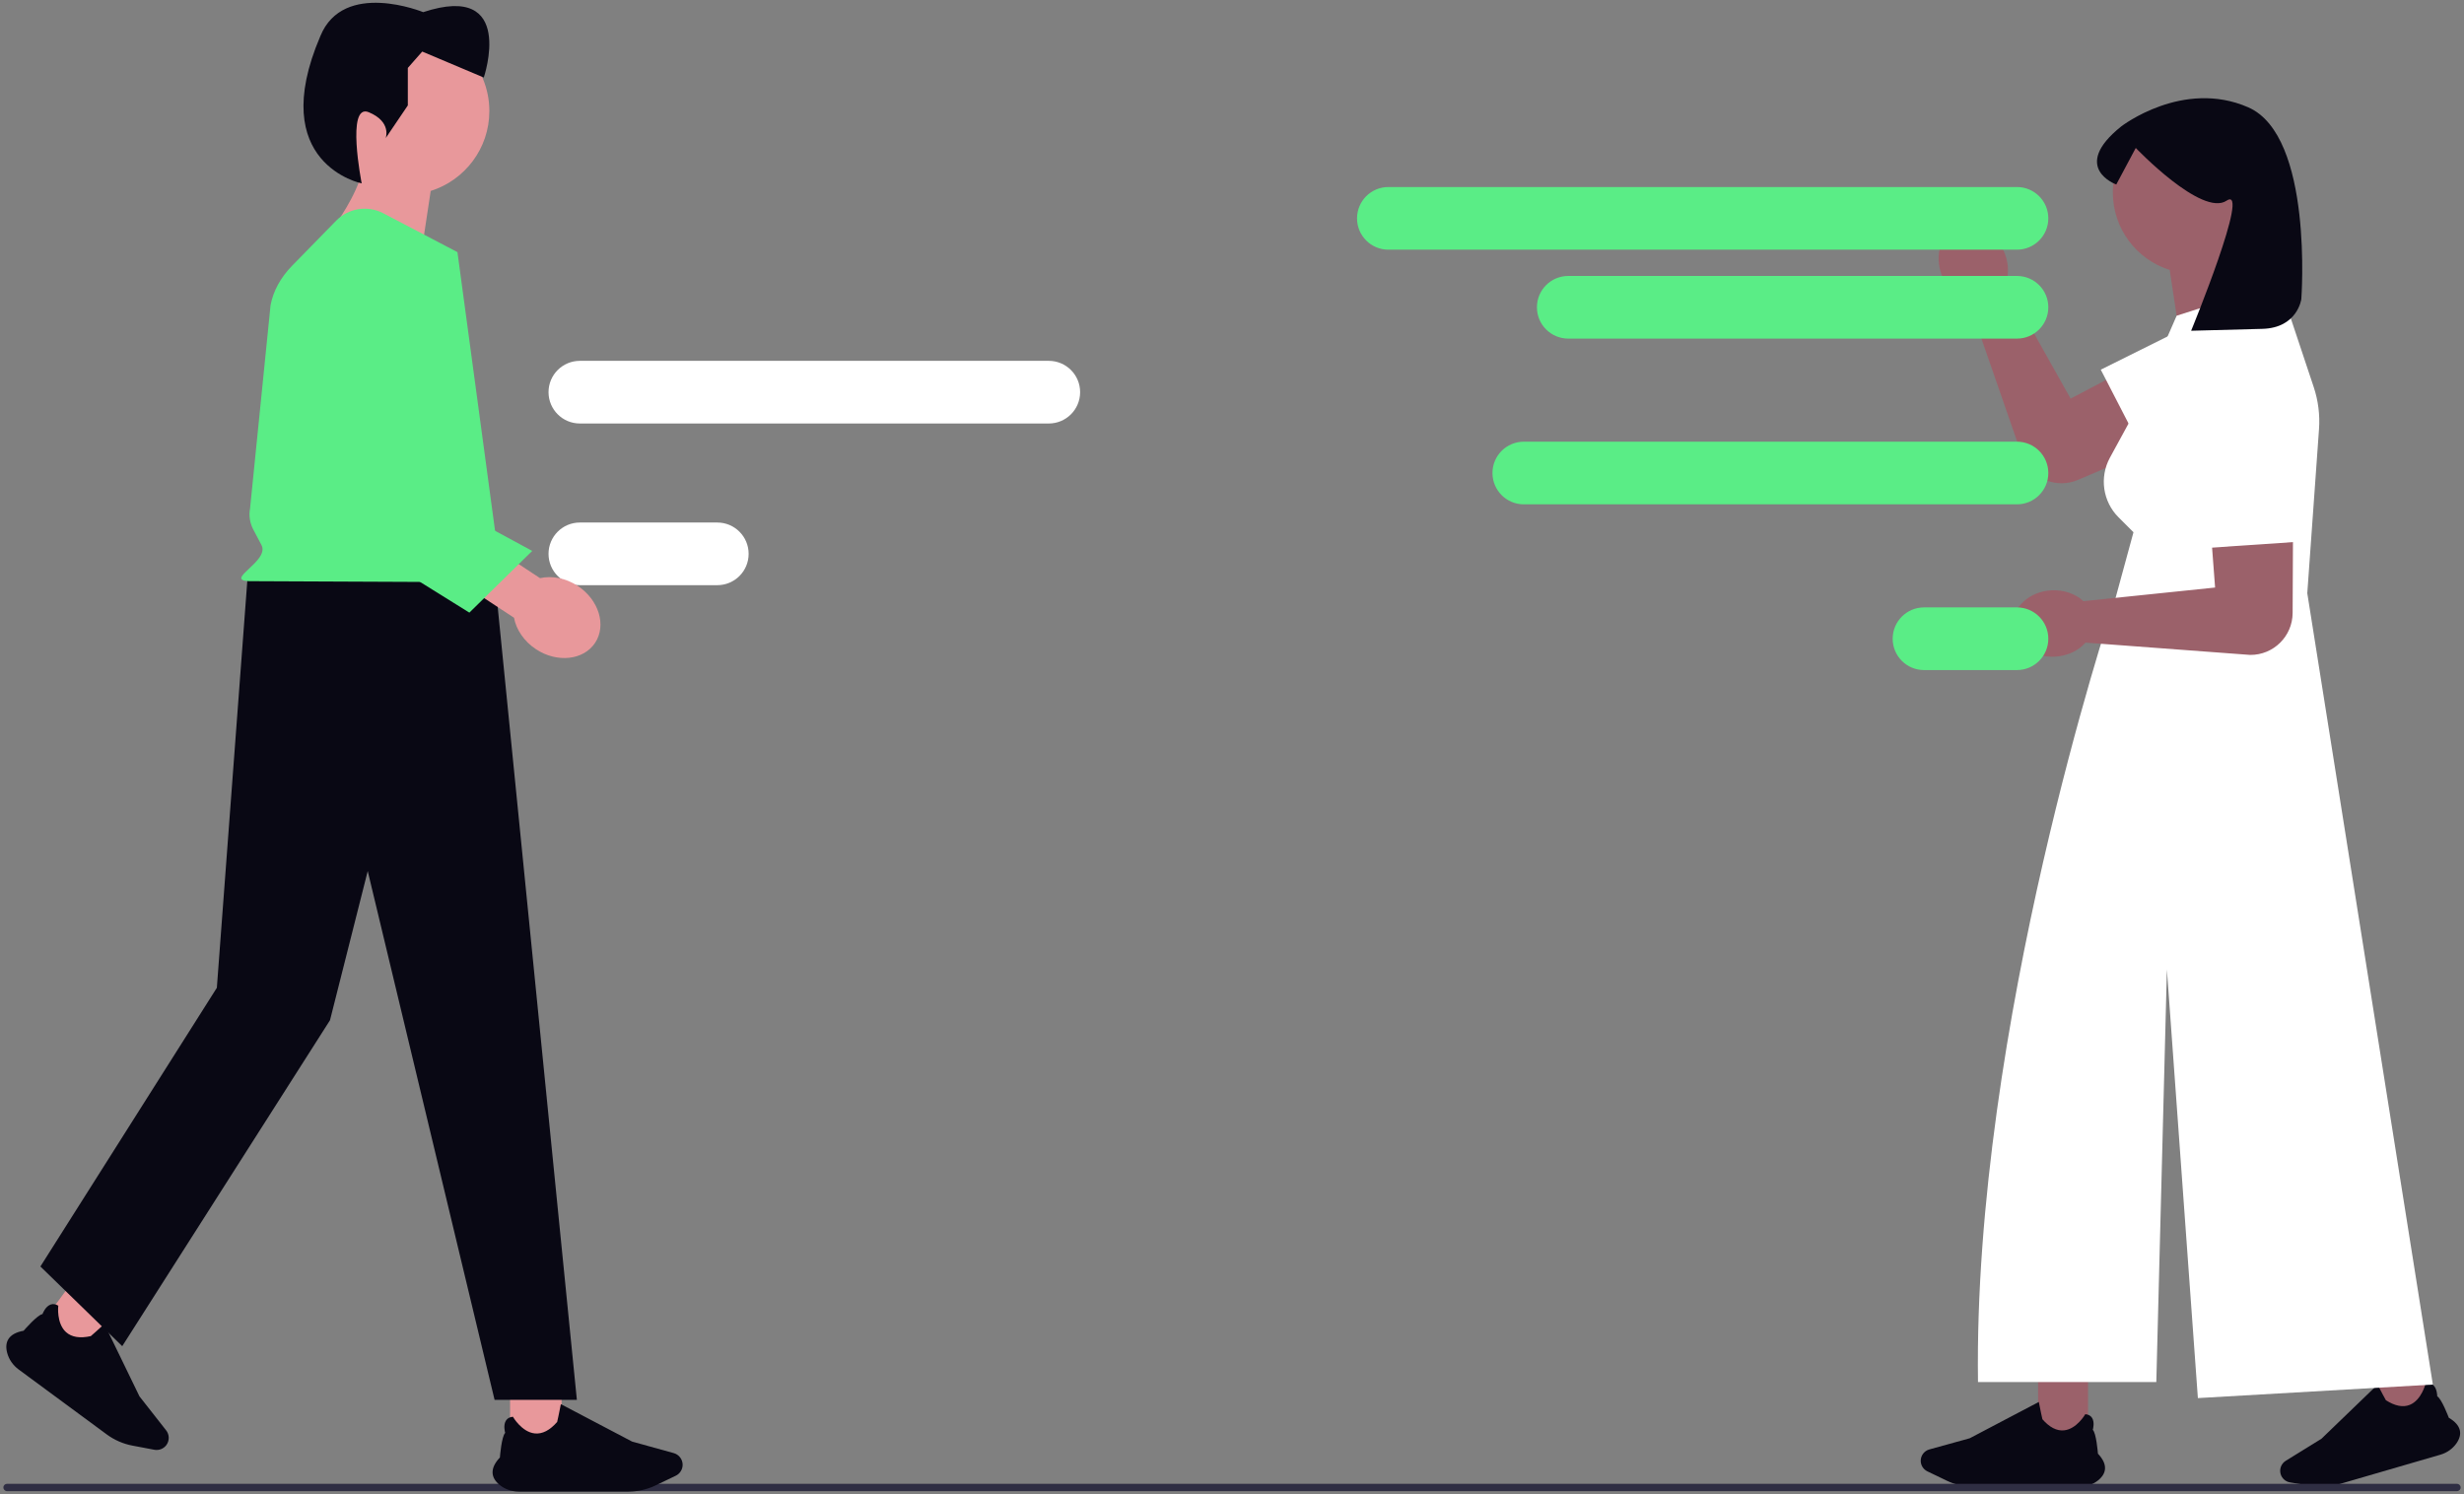 <svg width="366" height="222" viewBox="0 0 366 222" fill="none" xmlns="http://www.w3.org/2000/svg">
<rect x="0" y="0" width="366" height="222" fill="#808080" stroke="none"/>
<path d="M290.463 33.927C292.904 32.716 296.069 34.127 297.532 37.077C298.368 38.763 298.464 40.586 297.939 42.065L297.973 42.132L307.568 59.215L324.74 50.187C327.959 48.204 331.837 47.669 334.079 50.714C336.857 54.486 335.392 59.863 331.084 61.705L308.678 71.285C305.494 72.646 301.811 71.165 300.455 67.98L292.413 44.805C290.918 44.326 289.526 43.146 288.69 41.46C287.227 38.51 288.021 35.137 290.463 33.927Z" fill="#9B616A"/>
<path d="M331.833 45.074L312.047 54.919L319.544 69.45L339.461 57.683" fill="white"/>
<path d="M310.155 204.34H302.735V214.119H310.155V204.34Z" fill="#9B616A"/>
<path d="M308.889 220.868H293.117C291.769 220.868 290.414 220.56 289.199 219.976L286.292 218.578C285.691 218.289 285.302 217.671 285.302 217.004C285.302 216.222 285.829 215.53 286.583 215.321L292.581 213.662L302.843 208.268L302.851 208.306C303.043 209.278 303.34 210.747 303.378 210.836C304.43 212.041 305.511 212.597 306.591 212.487C308.474 212.297 309.726 210.122 309.739 210.1L309.748 210.083L309.768 210.085C310.209 210.131 310.535 210.308 310.737 210.614C311.167 211.261 310.905 212.259 310.862 212.41C311.376 212.913 311.607 215.724 311.625 215.951C312.369 216.74 312.723 217.498 312.676 218.205C312.635 218.822 312.292 219.396 311.657 219.91C310.894 220.528 309.911 220.868 308.889 220.868Z" fill="#090814"/>
<path d="M359.091 199.88L351.967 201.952L354.698 211.342L361.823 209.27L359.091 199.88Z" fill="#9B616A"/>
<path d="M362.492 216.104L347.348 220.51C346.054 220.886 344.667 220.968 343.337 220.747L340.155 220.217C339.497 220.107 338.951 219.623 338.765 218.982C338.546 218.231 338.859 217.42 339.524 217.009L344.82 213.739L353.167 205.694L353.185 205.729C353.641 206.608 354.337 207.935 354.398 208.01C355.745 208.874 356.939 209.105 357.945 208.699C359.7 207.989 360.295 205.551 360.3 205.527L360.305 205.508L360.324 205.504C360.76 205.425 361.123 205.505 361.403 205.741C361.996 206.243 362.023 207.274 362.024 207.431C362.658 207.771 363.665 210.406 363.746 210.618C364.681 211.168 365.232 211.797 365.384 212.489C365.517 213.093 365.349 213.74 364.883 214.41C364.322 215.217 363.473 215.819 362.492 216.104Z" fill="#090814"/>
<path d="M337.962 28.591C337.962 21.929 332.562 16.528 325.9 16.528C319.238 16.528 313.837 21.929 313.837 28.591C313.837 33.994 317.39 38.566 322.286 40.102L324.618 55.513L336.505 45.606C336.505 45.606 333.937 42.335 332.56 38.647C335.815 36.487 337.962 32.79 337.962 28.591Z" fill="#9B616A"/>
<path d="M342.722 88.126L344.463 63.749C344.614 61.635 344.347 59.511 343.677 57.501L338.517 42.022L323.318 46.903L316.904 61.575L313.411 67.979C311.821 70.894 312.342 74.509 314.69 76.857L316.904 79.071L313.817 90.392L314.142 90.38L313.704 90.437C313.704 90.437 293.071 152.518 293.81 205.315H320.297L321.869 144.027L326.47 207.694L361.374 205.684L342.722 88.126Z" fill="white"/>
<path d="M341.835 44.44C341.835 44.44 341.272 48.713 336.053 48.853C328.996 49.042 325.467 49.136 325.467 49.136C325.467 49.136 334.416 27.357 330.736 29.811C327.057 32.264 317.244 21.979 317.244 21.979L314.349 27.409C314.349 27.409 307.432 24.904 315.098 18.77C315.098 18.77 324.244 11.699 333.955 15.945C343.665 20.192 341.835 44.44 341.835 44.44Z" fill="#090814"/>
<path d="M299.025 92.931C298.885 90.21 301.436 87.866 304.725 87.696C306.604 87.599 308.315 88.235 309.464 89.304L309.539 89.3L329.028 87.282L327.566 67.937C327.025 64.195 328.076 60.424 331.76 59.576C336.326 58.525 340.678 62.006 340.657 66.691L340.545 91.059C340.529 94.521 337.707 97.313 334.245 97.292L309.783 95.464C308.75 96.646 307.113 97.454 305.234 97.552C301.946 97.722 299.166 95.653 299.025 92.931Z" fill="#9B616A"/>
<path d="M325.692 59.396L326.865 81.465L343.179 80.359L340.294 57.406" fill="white"/>
<path d="M0.5 220.974C0.5 221.274 0.74 221.52 1.046 221.52H364.954C365.254 221.52 365.5 221.28 365.5 220.974C365.5 220.668 365.26 220.427 364.954 220.427H1.046C0.746 220.427 0.5 220.668 0.5 220.974Z" fill="#2F2E43"/>
<path d="M299.601 27.784H206.227C203.657 27.784 201.573 29.868 201.573 32.438V32.438C201.573 35.008 203.657 37.092 206.227 37.092H299.601C302.171 37.092 304.255 35.008 304.255 32.438C304.255 29.868 302.171 27.784 299.601 27.784Z" fill="#5AED86"/>
<path d="M299.601 65.614H226.343C223.773 65.614 221.689 67.698 221.689 70.268V70.268C221.689 72.838 223.773 74.922 226.343 74.922H299.601C302.171 74.922 304.255 72.838 304.255 70.268C304.255 67.698 302.171 65.614 299.601 65.614Z" fill="#5AED86"/>
<path d="M285.79 90.234H299.601C302.171 90.234 304.255 92.317 304.255 94.888C304.255 97.458 302.171 99.541 299.601 99.541H285.79C283.22 99.541 281.136 97.458 281.136 94.888C281.136 92.317 283.22 90.234 285.79 90.234Z" fill="#5AED86"/>
<path d="M155.787 53.605H86.131C83.561 53.605 81.478 55.688 81.478 58.258V58.258C81.478 60.829 83.561 62.912 86.131 62.912H155.787C158.357 62.912 160.44 60.829 160.44 58.258C160.44 55.688 158.357 53.605 155.787 53.605Z" fill="white"/>
<path d="M86.131 77.624H106.547C109.118 77.624 111.201 79.707 111.201 82.278C111.201 84.848 109.118 86.931 106.547 86.931H86.131C83.561 86.931 81.478 84.848 81.478 82.278C81.478 79.707 83.561 77.624 86.131 77.624Z" fill="white"/>
<path d="M299.601 40.995H232.948C230.378 40.995 228.294 43.078 228.294 45.648V45.648C228.294 48.218 230.378 50.302 232.948 50.302H299.601C302.171 50.302 304.255 48.218 304.255 45.648C304.255 43.078 302.171 40.995 299.601 40.995Z" fill="#5AED86"/>
<path d="M5.85 197.068L12.009 201.608L16.55 195.449L10.391 190.909L5.85 197.068Z" fill="#E8989B"/>
<path d="M1.06 200.955C0.848 200.14 0.914 199.454 1.258 198.916C1.652 198.301 2.409 197.888 3.509 197.689C3.663 197.511 5.575 195.319 6.31 195.216C6.366 195.065 6.759 194.076 7.512 193.802C7.867 193.672 8.247 193.724 8.641 193.956L8.658 193.966L8.656 193.986C8.652 194.012 8.361 196.583 9.807 197.894C10.637 198.646 11.874 198.846 13.485 198.489C13.571 198.439 14.716 197.402 15.47 196.712L15.501 196.685L20.718 207.442L24.681 212.49C25.179 213.125 25.193 214.021 24.714 214.671C24.306 215.224 23.606 215.499 22.93 215.371L19.661 214.752C18.295 214.494 16.982 213.921 15.863 213.096L2.772 203.445C1.923 202.819 1.315 201.935 1.06 200.955Z" fill="#090814"/>
<path d="M75.769 214.627H83.42V206.976H75.769V214.627Z" fill="#E8989B"/>
<path d="M74.22 220.599C73.565 220.069 73.212 219.477 73.17 218.84C73.121 218.112 73.486 217.33 74.253 216.517C74.272 216.283 74.51 213.384 75.04 212.864C74.996 212.709 74.725 211.68 75.169 211.012C75.377 210.698 75.714 210.514 76.168 210.467L76.188 210.465L76.198 210.482C76.211 210.505 77.502 212.748 79.444 212.945C80.558 213.058 81.673 212.485 82.758 211.241C82.797 211.15 83.103 209.635 83.301 208.633L83.309 208.593L93.892 214.155L100.078 215.867C100.855 216.082 101.398 216.796 101.398 217.603C101.398 218.29 100.998 218.927 100.378 219.226L97.379 220.667C96.126 221.269 94.729 221.587 93.339 221.587H77.075C76.021 221.587 75.007 221.236 74.22 220.599Z" fill="#090814"/>
<path d="M36.793 85.527H73.465L85.688 207.956H73.465L54.621 129.397L49.017 151.561L18.157 199.98L6.002 188.144L32.211 146.741L36.793 85.527Z" fill="#090814"/>
<path d="M47.81 16.496C47.81 9.626 53.379 4.057 60.249 4.057C67.119 4.057 72.688 9.626 72.688 16.496C72.688 22.068 69.025 26.783 63.976 28.367L61.571 44.259L49.312 34.043C49.312 34.043 51.96 30.67 53.381 26.866C50.024 24.639 47.81 20.827 47.81 16.496Z" fill="#E8989B"/>
<path d="M53.725 27.245C53.725 27.245 51.354 15.245 54.782 16.673C58.21 18.102 57.292 20.516 57.292 20.516L60.578 15.66V10.089L62.72 7.661L71.862 11.518C71.862 11.518 76.718 -2.766 62.863 1.805C62.863 1.805 51.008 -3.052 47.58 5.376C39.452 24.36 53.725 27.245 53.725 27.245Z" fill="#090814"/>
<path d="M36.919 86.335L69.428 86.479C72.134 86.616 74.366 85.007 74.11 83.105L67.949 37.456L56.933 31.683C54.609 30.465 51.761 30.915 49.927 32.791L43.399 39.467C41.686 41.218 40.586 43.23 40.188 45.337L37.14 75.559C36.94 76.618 37.112 77.696 37.641 78.698L38.836 80.963C40.103 83.364 33.29 86.152 36.919 86.335Z" fill="#5AED86"/>
<path d="M76.349 91.768L66.276 85.139L70.146 79.258L80.219 85.887C81.968 85.498 84.019 85.859 85.814 87.04C88.954 89.106 90.113 92.888 88.403 95.486C86.693 98.085 82.761 98.516 79.622 96.45C77.827 95.269 76.683 93.528 76.349 91.768Z" fill="#E8989B"/>
<path d="M45.942 53.097L49.104 78.17L69.719 91.01L79.055 81.843L58.979 70.966L61.995 41.384" fill="#5AED86"/>
</svg>
